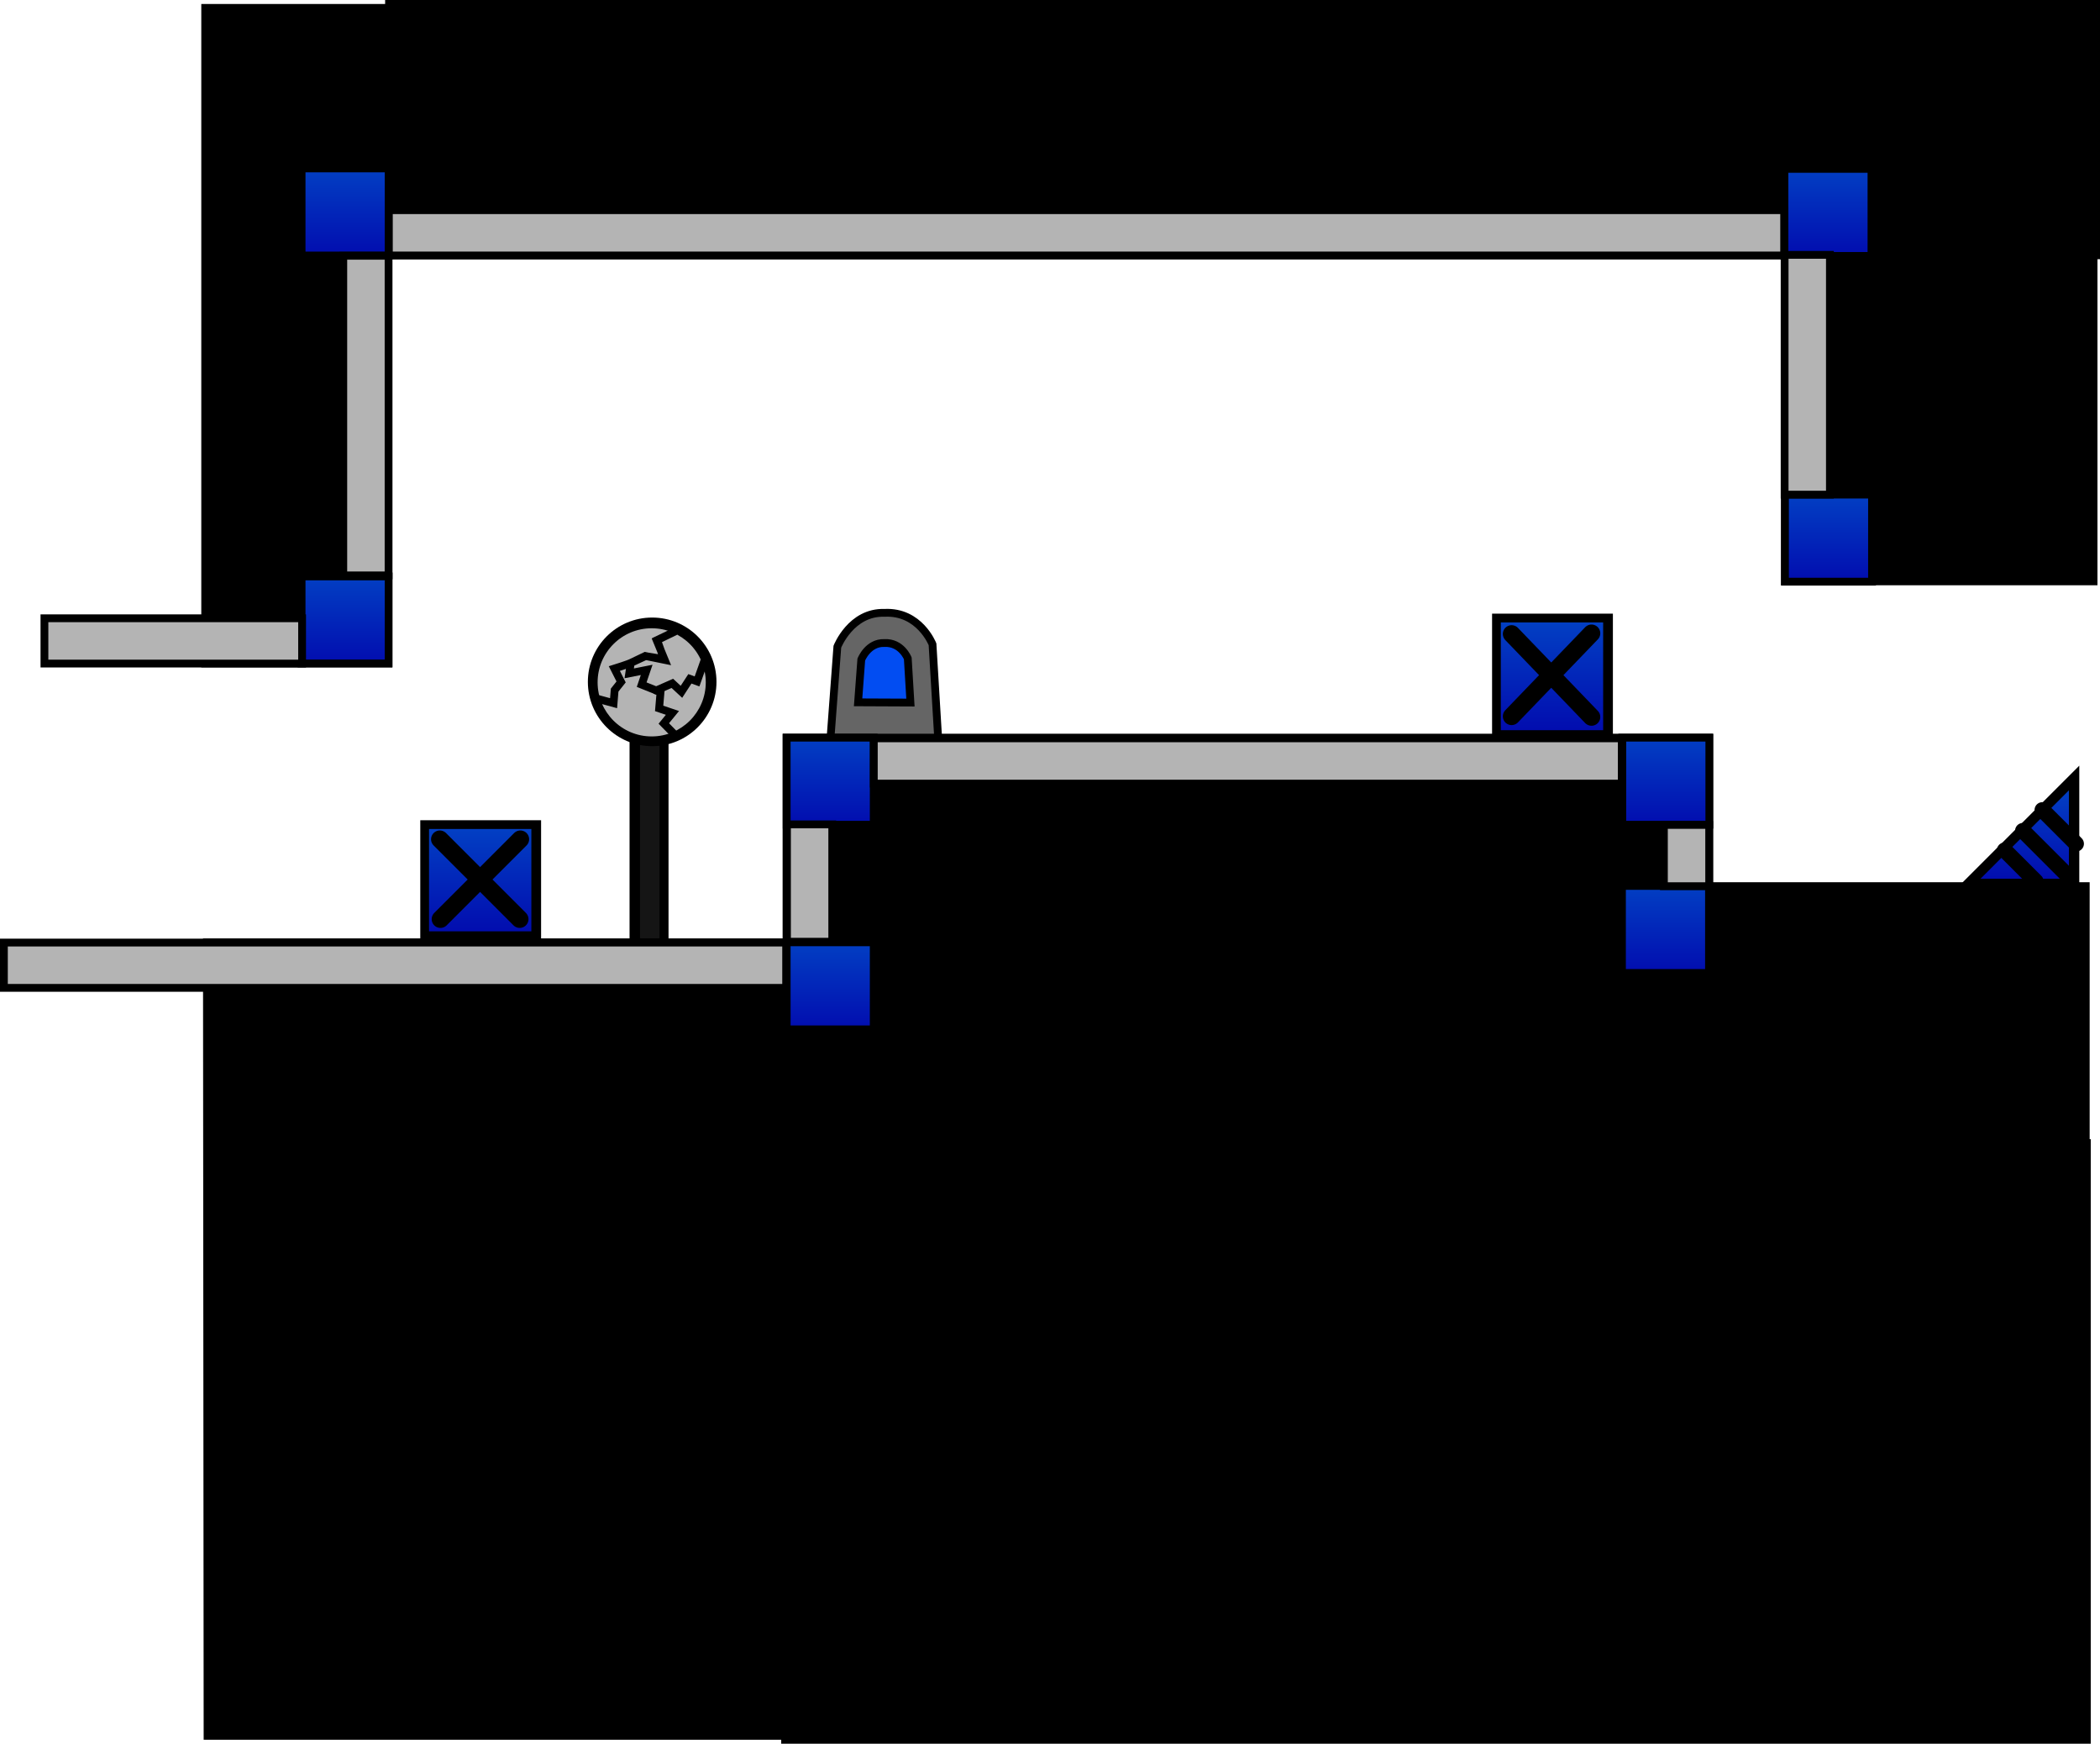 <svg version="1.1" xmlns="http://www.w3.org/2000/svg" xmlns:xlink="http://www.w3.org/1999/xlink" width="538.814" height="447.366" viewBox="0,0,538.814,447.366"><defs><linearGradient x1="34.091" y1="147.232" x2="34.091" y2="169.565" gradientUnits="userSpaceOnUse" id="color-1"><stop offset="0" stop-color="#023fc3"/><stop offset="1" stop-color="#020daf"/></linearGradient><linearGradient x1="34.091" y1="42.565" x2="34.091" y2="64.898" gradientUnits="userSpaceOnUse" id="color-2"><stop offset="0" stop-color="#023fc3"/><stop offset="1" stop-color="#020daf"/></linearGradient><linearGradient x1="414.556" y1="42.672" x2="414.556" y2="65.006" gradientUnits="userSpaceOnUse" id="color-3"><stop offset="0" stop-color="#023fc3"/><stop offset="1" stop-color="#020daf"/></linearGradient><linearGradient x1="414.698" y1="126.244" x2="414.698" y2="148.577" gradientUnits="userSpaceOnUse" id="color-4"><stop offset="0" stop-color="#023fc3"/><stop offset="1" stop-color="#020daf"/></linearGradient><linearGradient x1="158.556" y1="241.101" x2="158.556" y2="263.434" gradientUnits="userSpaceOnUse" id="color-5"><stop offset="0" stop-color="#023fc3"/><stop offset="1" stop-color="#020daf"/></linearGradient><linearGradient x1="158.556" y1="188.601" x2="158.556" y2="210.934" gradientUnits="userSpaceOnUse" id="color-6"><stop offset="0" stop-color="#023fc3"/><stop offset="1" stop-color="#020daf"/></linearGradient><linearGradient x1="372.956" y1="188.601" x2="372.956" y2="210.934" gradientUnits="userSpaceOnUse" id="color-7"><stop offset="0" stop-color="#023fc3"/><stop offset="1" stop-color="#020daf"/></linearGradient><linearGradient x1="372.87" y1="226.637" x2="372.87" y2="248.97" gradientUnits="userSpaceOnUse" id="color-8"><stop offset="0" stop-color="#023fc3"/><stop offset="1" stop-color="#020daf"/></linearGradient><linearGradient x1="68.751" y1="212.033" x2="68.751" y2="238.283" gradientUnits="userSpaceOnUse" id="color-9"><stop offset="0" stop-color="#023fc3"/><stop offset="1" stop-color="#020daf"/></linearGradient><linearGradient x1="343.751" y1="159.033" x2="343.751" y2="186.683" gradientUnits="userSpaceOnUse" id="color-10"><stop offset="0" stop-color="#023fc3"/><stop offset="1" stop-color="#020daf"/></linearGradient><linearGradient x1="465.043" y1="202.116" x2="465.043" y2="224.783" gradientUnits="userSpaceOnUse" id="color-11"><stop offset="0" stop-color="#023fc3"/><stop offset="1" stop-color="#020daf"/></linearGradient></defs><g transform="translate(54.457,0.652)"><g data-paper-data="{&quot;isPaintingLayer&quot;:true}" fill-rule="nonzero" stroke-linejoin="miter" stroke-miterlimit="10" stroke-dasharray="" stroke-dashoffset="0" style="mix-blend-mode: normal"><path d="M158.709,187.72l1.68,-22.458c0,0 3.51,-8.961 12.08,-8.685c9.012,-0.477 12.338,8.069 12.338,8.069l1.393,23.199" fill="#656565" stroke="#000000" stroke-width="2" stroke-linecap="round"/><path d="M112.073,178.2v62.333" fill="none" stroke="#000000" stroke-width="10" stroke-linecap="round"/><path d="M112.265,187.7v54.333" fill="none" stroke="#151515" stroke-width="5" stroke-linecap="round"/><path d="M-2.201,445.69l-0.169,-205.586h150.35v205.586z" data-paper-data="{&quot;index&quot;:null}" fill="#000000" stroke="none" stroke-width="0" stroke-linecap="butt"/><path d="M145.984,446.714v-155.103h336v155.103z" data-paper-data="{&quot;index&quot;:null}" fill="#000000" stroke="none" stroke-width="0" stroke-linecap="butt"/><path d="M384.919,293.022v-67.333h96.784v67.333z" data-paper-data="{&quot;index&quot;:null}" fill="#000000" stroke="#000000" stroke-width="0" stroke-linecap="butt"/><path d="M-2.311,170.069v-169.197h48.003v169.197z" data-paper-data="{&quot;index&quot;:null}" fill="#000000" stroke="#000000" stroke-width="1" stroke-linecap="butt"/><path d="M484.357,-0.652v66.5h-439.999v-66.5z" data-paper-data="{&quot;index&quot;:null}" fill="#000000" stroke="none" stroke-width="0" stroke-linecap="butt"/><path d="M402.52,149.5v-85.501h81.182v85.501z" data-paper-data="{&quot;index&quot;:null}" fill="#000000" stroke="none" stroke-width="0" stroke-linecap="butt"/><path d="M146.344,295.198v-107.607h238.739v107.607z" fill="#000000" stroke="none" stroke-width="0" stroke-linecap="butt"/><path d="M96.376,174.283c0,-9.113 7.387,-16.5 16.5,-16.5c9.113,0 16.5,7.387 16.5,16.5c0,9.113 -7.387,16.5 -16.5,16.5c-9.113,0 -16.5,-7.387 -16.5,-16.5z" fill="#000000" stroke="none" stroke-width="0" stroke-linecap="butt"/><path d="M53.376,240.783v-31h31v31z" fill="#000000" stroke="none" stroke-width="0" stroke-linecap="butt"/><path d="M328.376,187.783v-31h31v31z" fill="#000000" stroke="none" stroke-width="0" stroke-linecap="butt"/><path d="M448.043,226.783l31,-31v31z" fill="#000000" stroke="#000000" stroke-width="0" stroke-linecap="round"/><path d="M22.925,169.565v-22.333h22.333v22.333z" fill="url(#color-1)" stroke="#000000" stroke-width="2" stroke-linecap="butt"/><path d="M22.925,64.898v-22.333h22.333v22.333z" fill="url(#color-2)" stroke="#000000" stroke-width="2" stroke-linecap="butt"/><path d="M403.389,65.006v-22.333h22.333v22.333z" fill="url(#color-3)" stroke="#000000" stroke-width="2" stroke-linecap="butt"/><path d="M403.532,148.577v-22.333h22.333v22.333z" fill="url(#color-4)" stroke="#000000" stroke-width="2" stroke-linecap="butt"/><path d="M147.389,263.434v-22.333h22.333v22.333z" fill="url(#color-5)" stroke="#000000" stroke-width="2" stroke-linecap="butt"/><path d="M147.389,210.934v-22.333h22.333v22.333z" fill="url(#color-6)" stroke="#000000" stroke-width="2" stroke-linecap="butt"/><path d="M361.789,210.934v-22.333h22.333v22.333z" fill="url(#color-7)" stroke="#000000" stroke-width="2" stroke-linecap="butt"/><path d="M361.703,248.97v-22.333h22.333v22.333z" fill="url(#color-8)" stroke="#000000" stroke-width="2" stroke-linecap="butt"/><path d="M98.876,174.408c0,-7.663 6.212,-13.875 13.875,-13.875c7.663,0 13.875,6.212 13.875,13.875c0,7.663 -6.212,13.875 -13.875,13.875c-7.663,0 -13.875,-6.212 -13.875,-13.875z" fill="#b4b4b4" stroke="none" stroke-width="0" stroke-linecap="butt"/><path d="M98.506,178.534l4.469,1.221l0.271,-3.361l1.661,-2.089l-1.737,-3.429c0,0 3.928,-1.226 4.4,-1.557c0.01,-0.007 3.532,-1.684 3.532,-1.684l4.992,1.018l-2.058,-5.016l4.815,-2.338l-4.711,2.256l1.756,4.892l-4.724,-0.772l-3.784,1.754l-0.404,2.67l4.483,-0.888l-1.286,3.785l4.834,1.931l-0.35,4.163l3.412,1.155l-2.217,2.714l2.805,2.866" fill="none" stroke="#000000" stroke-width="2" stroke-linecap="round"/><path d="M147.253,241.169v11.62h-200.71v-11.62z" data-paper-data="{&quot;index&quot;:null}" fill="#b4b4b4" stroke="#000000" stroke-width="2" stroke-linecap="butt"/><path d="M126.221,169.003l-1.833,5.167l-1.833,-0.667l-2.167,3.333l-2.333,-2.167l-4.167,1.833" fill="none" stroke="#000000" stroke-width="2" stroke-linecap="round"/><path d="M-43.057,169.589v-11.62h66.11v11.62z" data-paper-data="{&quot;index&quot;:null}" fill="#b4b4b4" stroke="#000000" stroke-width="2" stroke-linecap="butt"/><path d="M361.653,188.769v11.62h-191.91v-11.62z" data-paper-data="{&quot;index&quot;:null}" fill="#b4b4b4" stroke="#000000" stroke-width="2" stroke-linecap="butt"/><path d="M45.319,64.889v-11.62h358v11.62z" data-paper-data="{&quot;index&quot;:null}" fill="#b4b4b4" stroke="#000000" stroke-width="2" stroke-linecap="butt"/><path d="M45.241,146.968h-11.62v-82h11.62z" data-paper-data="{&quot;index&quot;:null}" fill="#b4b4b4" stroke="#000000" stroke-width="2" stroke-linecap="butt"/><path d="M147.463,210.844h11.62v30.11h-11.62z" data-paper-data="{&quot;index&quot;:null}" fill="#b4b4b4" stroke="#000000" stroke-width="2" stroke-linecap="butt"/><path d="M384.083,226.704h-11.62v-15.717h11.62z" data-paper-data="{&quot;index&quot;:null}" fill="#b4b4b4" stroke="#000000" stroke-width="2" stroke-linecap="butt"/><path d="M403.437,64.731h11.62v61.517h-11.62z" data-paper-data="{&quot;index&quot;:null}" fill="#b4b4b4" stroke="#000000" stroke-width="2" stroke-linecap="butt"/><path d="M55.626,238.283v-26.25h26.25v26.25z" fill="url(#color-9)" stroke="none" stroke-width="0" stroke-linecap="butt"/><path d="M330.626,186.683v-27.65h26.25v27.65z" fill="url(#color-10)" stroke="none" stroke-width="0" stroke-linecap="butt"/><path d="M58.388,214.659l20.5,20.5" fill="none" stroke="#000000" stroke-width="4.5" stroke-linecap="round"/><path d="M79.054,214.659l-20.5,20.5" fill="none" stroke="#000000" stroke-width="4.5" stroke-linecap="round"/><path d="M353.888,183.292l-20.5,-21.3" fill="none" stroke="#000000" stroke-width="4.5" stroke-linecap="round"/><path d="M353.888,161.825l-20.5,21.3" fill="none" stroke="#000000" stroke-width="4.5" stroke-linecap="round"/><path d="M453.71,224.783l22.667,-22.667v22.667z" fill="url(#color-11)" stroke="#000000" stroke-width="0" stroke-linecap="round"/><path d="M464.566,212.48l11.333,11.333" fill="none" stroke="#000000" stroke-width="4" stroke-linecap="round"/><path d="M467.899,225.48l-8,-8" fill="none" stroke="#000000" stroke-width="4" stroke-linecap="round"/><path d="M478.232,215.814l-8.667,-8.667" fill="none" stroke="#000000" stroke-width="4" stroke-linecap="round"/><path d="M165.709,179.534l0.821,-10.973c0,0 1.715,-4.379 5.902,-4.243c4.403,-0.233 6.029,3.943 6.029,3.943l0.681,11.335z" fill="#024df2" stroke="#000000" stroke-width="2" stroke-linecap="round"/></g></g></svg>